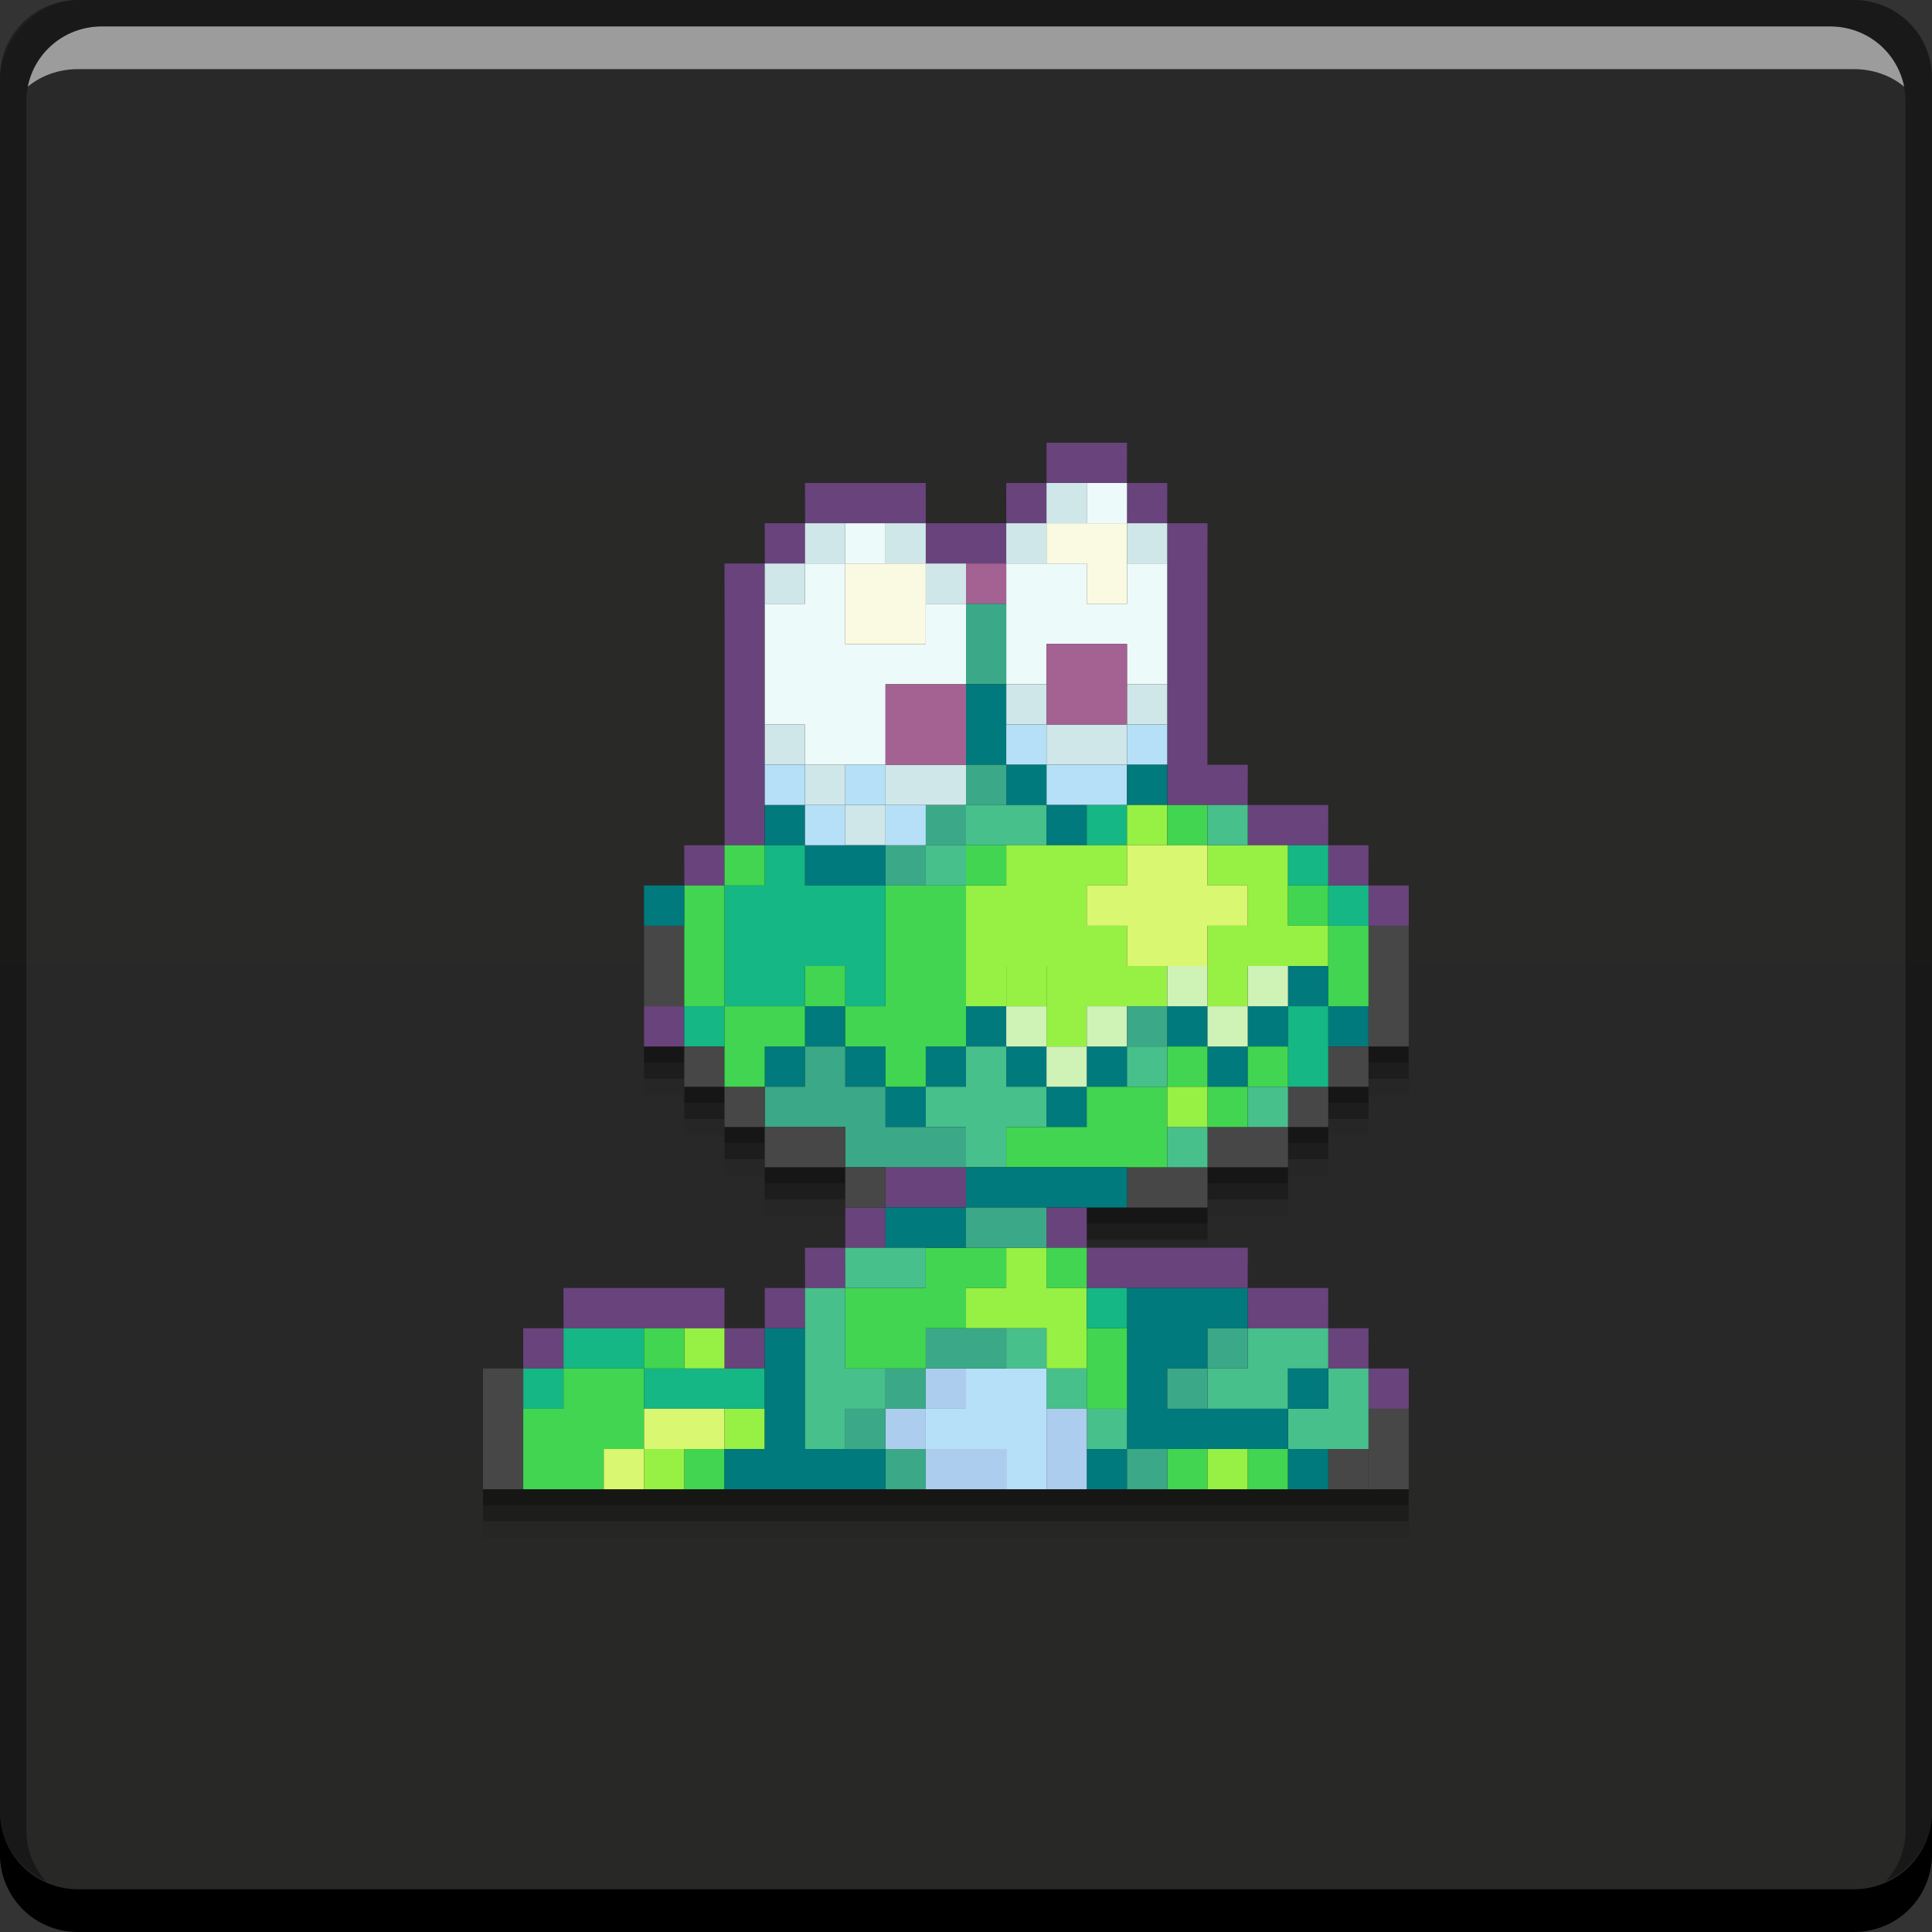 <svg xmlns="http://www.w3.org/2000/svg" xmlns:svg="http://www.w3.org/2000/svg" xmlns:xlink="http://www.w3.org/1999/xlink" id="svg4490" width="48" height="48" version="1.1" viewBox="0 0 48 48"><rect x="0" y="0" width="48" height="48" fill="#333333" stroke="none"/><defs id="defs4492"><linearGradient id="linearGradient1711" x1="22.49" x2="22.49" y1="-1052.37" y2="-1004.364" gradientTransform="translate(213.143,507.428)" gradientUnits="userSpaceOnUse" xlink:href="#linearGradient1373"/><linearGradient id="linearGradient1373"><stop id="stop1375" offset="0" stop-color="#282827" stop-opacity="1"/><stop id="stop1377" offset="1" stop-color="#292929" stop-opacity="1"/></linearGradient></defs><g id="layer1" transform="translate(-213.143,-496.934)"><rect id="rect2991-1" width="48" height="48" x="213.143" y="-544.934" fill="url(#linearGradient1711)" fill-opacity="1" stroke="none" ry="1.945" transform="scale(1,-1)"/><g id="g4245" transform="translate(-171.429,-2.864)"><path id="rect846" fill="#000" fill-opacity="1" stroke="none" d="m 384.571,544.798 0,1.062 c 0,1.077 0.86,1.938 1.938,1.938 l 44.125,0 c 1.077,0 1.938,-0.86 1.938,-1.938 l 0,-1.062 c 0,1.077 -0.86,1.938 -1.938,1.938 l -44.125,0 c -1.077,0 -1.938,-0.86 -1.938,-1.938 z"/><path id="path7515" fill="#fff" fill-opacity=".537" stroke="none" d="m 387.103,500.454 c -0.917,0 -1.671,0.639 -1.844,1.5 0.336,-0.28 0.775,-0.438 1.25,-0.438 l 44.125,0 c 0.475,0 0.914,0.158 1.25,0.438 -0.173,-0.861 -0.927,-1.5 -1.844,-1.5 l -42.938,0 z"/><path id="rect4280" fill="#000" fill-opacity=".392" stroke="none" d="m 386.509,499.798 c -1.077,0 -1.938,0.86 -1.938,1.938 l 0,43.062 c 0,0.793 0.48,1.449 1.156,1.75 -0.309,-0.333 -0.5,-0.782 -0.5,-1.281 l 0,-42.938 c 0,-1.048 0.827,-1.875 1.875,-1.875 l 42.938,0 c 1.048,0 1.875,0.827 1.875,1.875 l 0,42.938 c 0,0.499 -0.191,0.948 -0.5,1.281 0.676,-0.301 1.156,-0.957 1.156,-1.75 l 0,-43.062 c 0,-1.077 -0.86,-1.938 -1.938,-1.938 l -44.125,0 z"/></g></g><g id="layer2"><path color="#000" style="text-decoration-line:none;text-decoration-style:solid;text-decoration-color:#000;white-space:normal;isolation:auto;mix-blend-mode:normal;solid-color:#000;solid-opacity:1" id="path7318" fill="#000" fill-opacity=".059" fill-rule="nonzero" stroke="none" stroke-dasharray="none" stroke-dashoffset="0" stroke-linecap="butt" stroke-linejoin="miter" stroke-miterlimit="4" stroke-opacity="1" stroke-width="1" d="m 26,12.2 0,1 -1,0 0,1 -1,0 -1,0 0,-1 -1,0 -1,0 -1,0 0,1 -1,0 0,1 -1,0 0,1 0,1 0,1 0,1 0,1 0,1 0,1 -1,0 0,1 -1,0 0,1 0,1 0,1 0,1 1,0 0,1 1,0 0,1 1,0 0,1 1,0 1,0 0,1 0,1 -1,0 0,1 -1,0 0,1 -1,0 0,-1 -1,0 -1,0 -1,0 -1,0 0,1 -1,0 0,1 -1,0 0,1 0,1 0,1 1,0 1,0 1,0 1,0 1,0 1,0 1,0 1,0 1,0 1,0 1,0 1,0 1,0 1,0 1,0 1,0 1,0 1,0 1,0 1,0 1,0 1,0 1,0 0,-1 0,-1 0,-1 -1,0 0,-1 -1,0 0,-1 -1,0 -1,0 0,-1 -1,0 -1,0 -1,0 -1,0 0,-1 1,0 1,0 1,0 0,-1 1,0 1,0 0,-1 1,0 0,-1 1,0 0,-1 1,0 0,-1 0,-1 0,-1 0,-1 -1,0 0,-1 -1,0 0,-1 -1,0 -1,0 0,-1 -1,0 0,-1 0,-1 0,-1 0,-1 0,-1 0,-1 -1,0 0,-1 -1,0 0,-1 -1,0 -1,0 z" clip-rule="nonzero" color-interpolation="sRGB" color-interpolation-filters="linearRGB" color-rendering="auto" display="inline" enable-background="accumulate" image-rendering="auto" opacity="1" overflow="visible" shape-rendering="auto" text-decoration="none" text-rendering="auto" visibility="visible"/><path color="#000" style="text-decoration-line:none;text-decoration-style:solid;text-decoration-color:#000;white-space:normal;isolation:auto;mix-blend-mode:normal;solid-color:#000;solid-opacity:1" id="path7197" fill="#000" fill-opacity=".235" fill-rule="nonzero" stroke="none" stroke-dasharray="none" stroke-dashoffset="0" stroke-linecap="butt" stroke-linejoin="miter" stroke-miterlimit="4" stroke-opacity="1" stroke-width="1" d="m 26,11.4 0,1 -1,0 0,1 -1,0 -1,0 0,-1 -1,0 -1,0 -1,0 0,1 -1,0 0,1 -1,0 0,1 0,1 0,1 0,1 0,1 0,1 0,1 -1,0 0,1 -1,0 0,1 0,1 0,1 0,1 1,0 0,1 1,0 0,1 1,0 0,1 1,0 1,0 0,1 0,1 -1,0 0,1 -1,0 0,1 -1,0 0,-1 -1,0 -1,0 -1,0 -1,0 0,1 -1,0 0,1 -1,0 0,1 0,1 0,1 1,0 1,0 1,0 1,0 1,0 1,0 1,0 1,0 1,0 1,0 1,0 1,0 1,0 1,0 1,0 1,0 1,0 1,0 1,0 1,0 1,0 1,0 1,0 0,-1 0,-1 0,-1 -1,0 0,-1 -1,0 0,-1 -1,0 -1,0 0,-1 -1,0 -1,0 -1,0 -1,0 0,-1 1,0 1,0 1,0 0,-1 1,0 1,0 0,-1 1,0 0,-1 1,0 0,-1 1,0 0,-1 0,-1 0,-1 0,-1 -1,0 0,-1 -1,0 0,-1 -1,0 -1,0 0,-1 -1,0 0,-1 0,-1 0,-1 0,-1 0,-1 0,-1 -1,0 0,-1 -1,0 0,-1 -1,0 -1,0 z" clip-rule="nonzero" color-interpolation="sRGB" color-interpolation-filters="linearRGB" color-rendering="auto" display="inline" enable-background="accumulate" image-rendering="auto" opacity="1" overflow="visible" shape-rendering="auto" text-decoration="none" text-rendering="auto" visibility="visible"/><path id="path7316" fill="#000" fill-opacity=".235" fill-rule="nonzero" stroke="none" stroke-dasharray="none" stroke-dashoffset="0" stroke-linecap="butt" stroke-linejoin="miter" stroke-miterlimit="4" stroke-opacity="1" stroke-width="1" d="m 26,11.8 0,1 -1,0 0,1 -1,0 -1,0 0,-1 -1,0 -1,0 -1,0 0,1 -1,0 0,1 -1,0 0,1 0,1 0,1 0,1 0,1 0,1 0,1 -1,0 0,1 -1,0 0,1 0,1 0,1 0,1 1,0 0,1 1,0 0,1 1,0 0,1 1,0 1,0 0,1 0,1 -1,0 0,1 -1,0 0,1 -1,0 0,-1 -1,0 -1,0 -1,0 -1,0 0,1 -1,0 0,1 -1,0 0,1 0,1 0,1 1,0 1,0 1,0 1,0 1,0 1,0 1,0 1,0 1,0 1,0 1,0 1,0 1,0 1,0 1,0 1,0 1,0 1,0 1,0 1,0 1,0 1,0 1,0 0,-1 0,-1 0,-1 -1,0 0,-1 -1,0 0,-1 -1,0 -1,0 0,-1 -1,0 -1,0 -1,0 -1,0 0,-1 1,0 1,0 1,0 0,-1 1,0 1,0 0,-1 1,0 0,-1 1,0 0,-1 1,0 0,-1 0,-1 0,-1 0,-1 -1,0 0,-1 -1,0 0,-1 -1,0 -1,0 0,-1 -1,0 0,-1 0,-1 0,-1 0,-1 0,-1 0,-1 -1,0 0,-1 -1,0 0,-1 -1,0 -1,0 z" clip-rule="nonzero" color="#000" color-interpolation="sRGB" color-interpolation-filters="linearRGB" color-rendering="auto" display="inline" enable-background="accumulate" image-rendering="auto" opacity="1" overflow="visible" shape-rendering="auto" text-decoration="none" text-rendering="auto" visibility="visible" style="text-decoration-line:none;text-decoration-style:solid;text-decoration-color:#000;white-space:normal;isolation:auto;mix-blend-mode:normal;solid-color:#000;solid-opacity:1"/><path color="#000" style="text-decoration-line:none;text-decoration-style:solid;text-decoration-color:#000;white-space:normal;isolation:auto;mix-blend-mode:normal;solid-color:#000;solid-opacity:1" id="rect4373" fill="#69437c" fill-opacity="1" fill-rule="nonzero" stroke="none" stroke-dasharray="none" stroke-dashoffset="0" stroke-linecap="butt" stroke-linejoin="miter" stroke-miterlimit="4" stroke-opacity="1" stroke-width="1" d="M 26 11 L 26 12 L 27 12 L 28 12 L 28 11 L 27 11 L 26 11 z M 28 12 L 28 13 L 29 13 L 29 12 L 28 12 z M 29 13 L 29 14 L 29 15 L 29 16 L 29 17 L 29 18 L 29 19 L 29 20 L 30 20 L 31 20 L 31 19 L 30 19 L 30 18 L 30 17 L 30 16 L 30 15 L 30 14 L 30 13 L 29 13 z M 31 20 L 31 21 L 32 21 L 33 21 L 33 20 L 32 20 L 31 20 z M 33 21 L 33 22 L 34 22 L 34 21 L 33 21 z M 34 22 L 34 23 L 35 23 L 35 22 L 34 22 z M 26 12 L 25 12 L 25 13 L 26 13 L 26 12 z M 25 13 L 24 13 L 23 13 L 23 14 L 24 14 L 25 14 L 25 13 z M 23 13 L 23 12 L 22 12 L 21 12 L 20 12 L 20 13 L 21 13 L 22 13 L 23 13 z M 20 13 L 19 13 L 19 14 L 20 14 L 20 13 z M 19 14 L 18 14 L 18 15 L 18 16 L 18 17 L 18 18 L 18 19 L 18 20 L 18 21 L 19 21 L 19 20 L 19 19 L 19 18 L 19 17 L 19 16 L 19 15 L 19 14 z M 18 21 L 17 21 L 17 22 L 18 22 L 18 21 z M 16 25 L 16 26 L 17 26 L 17 25 L 16 25 z M 22 29 L 22 30 L 23 30 L 24 30 L 24 29 L 23 29 L 22 29 z M 22 30 L 21 30 L 21 31 L 22 31 L 22 30 z M 21 31 L 20 31 L 20 32 L 21 32 L 21 31 z M 20 32 L 19 32 L 19 33 L 20 33 L 20 32 z M 19 33 L 18 33 L 18 34 L 19 34 L 19 33 z M 18 33 L 18 32 L 17 32 L 16 32 L 15 32 L 14 32 L 14 33 L 15 33 L 16 33 L 17 33 L 18 33 z M 14 33 L 13 33 L 13 34 L 14 34 L 14 33 z M 26 30 L 26 31 L 27 31 L 27 30 L 26 30 z M 27 31 L 27 32 L 28 32 L 29 32 L 30 32 L 31 32 L 31 31 L 30 31 L 29 31 L 28 31 L 27 31 z M 31 32 L 31 33 L 32 33 L 33 33 L 33 32 L 32 32 L 31 32 z M 33 33 L 33 34 L 34 34 L 34 33 L 33 33 z M 34 34 L 34 35 L 35 35 L 35 34 L 34 34 z" clip-rule="nonzero" color-interpolation="sRGB" color-interpolation-filters="linearRGB" color-rendering="auto" display="inline" enable-background="accumulate" image-rendering="auto" opacity="1" overflow="visible" shape-rendering="auto" text-decoration="none" text-rendering="auto" visibility="visible"/><path color="#000" style="text-decoration-line:none;text-decoration-style:solid;text-decoration-color:#000;white-space:normal;isolation:auto;mix-blend-mode:normal;solid-color:#000;solid-opacity:1" id="rect4373-79" fill="#cfe7e9" fill-opacity="1" fill-rule="nonzero" stroke="none" stroke-dasharray="none" stroke-dashoffset="0" stroke-linecap="butt" stroke-linejoin="miter" stroke-miterlimit="4" stroke-opacity="1" stroke-width="1" d="M 26 12 L 26 13 L 27 13 L 27 12 L 26 12 z M 26 13 L 25 13 L 25 14 L 26 14 L 26 13 z M 20 13 L 20 14 L 21 14 L 21 13 L 20 13 z M 20 14 L 19 14 L 19 15 L 20 15 L 20 14 z M 22 13 L 22 14 L 23 14 L 23 13 L 22 13 z M 23 14 L 23 15 L 24 15 L 24 14 L 23 14 z M 28 13 L 28 14 L 29 14 L 29 13 L 28 13 z M 25 17 L 25 18 L 26 18 L 26 17 L 25 17 z M 26 18 L 26 19 L 27 19 L 28 19 L 28 18 L 27 18 L 26 18 z M 28 18 L 29 18 L 29 17 L 28 17 L 28 18 z M 19 18 L 19 19 L 20 19 L 20 18 L 19 18 z M 20 19 L 20 20 L 21 20 L 21 19 L 20 19 z M 21 20 L 21 21 L 22 21 L 22 20 L 21 20 z M 22 20 L 23 20 L 24 20 L 24 19 L 23 19 L 22 19 L 22 20 z" clip-rule="nonzero" color-interpolation="sRGB" color-interpolation-filters="linearRGB" color-rendering="auto" display="inline" enable-background="accumulate" image-rendering="auto" opacity="1" overflow="visible" shape-rendering="auto" text-decoration="none" text-rendering="auto" visibility="visible"/><path color="#000" style="text-decoration-line:none;text-decoration-style:solid;text-decoration-color:#000;white-space:normal;isolation:auto;mix-blend-mode:normal;solid-color:#000;solid-opacity:1" id="rect4373-65" fill="#edfafa" fill-opacity="1" fill-rule="nonzero" stroke="none" stroke-dasharray="none" stroke-dashoffset="0" stroke-linecap="butt" stroke-linejoin="miter" stroke-miterlimit="4" stroke-opacity="1" stroke-width="1" d="M 27 12 L 27 13 L 28 13 L 28 12 L 27 12 z M 21 13 L 21 14 L 22 14 L 22 13 L 21 13 z M 21 14 L 20 14 L 20 15 L 19 15 L 19 16 L 19 17 L 19 18 L 20 18 L 20 19 L 21 19 L 22 19 L 22 18 L 22 17 L 23 17 L 24 17 L 24 16 L 24 15 L 23 15 L 23 16 L 22 16 L 21 16 L 21 15 L 21 14 z M 25 14 L 25 15 L 25 16 L 25 17 L 26 17 L 26 16 L 27 16 L 28 16 L 28 17 L 29 17 L 29 16 L 29 15 L 29 14 L 28 14 L 28 15 L 27 15 L 27 14 L 26 14 L 25 14 z" clip-rule="nonzero" color-interpolation="sRGB" color-interpolation-filters="linearRGB" color-rendering="auto" display="inline" enable-background="accumulate" image-rendering="auto" opacity="1" overflow="visible" shape-rendering="auto" text-decoration="none" text-rendering="auto" visibility="visible"/><path color="#000" style="text-decoration-line:none;text-decoration-style:solid;text-decoration-color:#000;white-space:normal;isolation:auto;mix-blend-mode:normal;solid-color:#000;solid-opacity:1" id="rect4373-84" fill="#fafae2" fill-opacity="1" fill-rule="nonzero" stroke="none" stroke-dasharray="none" stroke-dashoffset="0" stroke-linecap="butt" stroke-linejoin="miter" stroke-miterlimit="4" stroke-opacity="1" stroke-width="1" d="M 26 13 L 26 14 L 27 14 L 27 15 L 28 15 L 28 14 L 28 13 L 27 13 L 26 13 z M 21 14 L 21 15 L 21 16 L 22 16 L 23 16 L 23 15 L 23 14 L 22 14 L 21 14 z" clip-rule="nonzero" color-interpolation="sRGB" color-interpolation-filters="linearRGB" color-rendering="auto" display="inline" enable-background="accumulate" image-rendering="auto" opacity="1" overflow="visible" shape-rendering="auto" text-decoration="none" text-rendering="auto" visibility="visible"/><path color="#000" style="text-decoration-line:none;text-decoration-style:solid;text-decoration-color:#000;white-space:normal;isolation:auto;mix-blend-mode:normal;solid-color:#000;solid-opacity:1" id="rect4373-848" fill="#a46293" fill-opacity="1" fill-rule="nonzero" stroke="none" stroke-dasharray="none" stroke-dashoffset="0" stroke-linecap="butt" stroke-linejoin="miter" stroke-miterlimit="4" stroke-opacity="1" stroke-width="1" d="M 24 14 L 24 15 L 25 15 L 25 14 L 24 14 z M 26 16 L 26 17 L 26 18 L 27 18 L 28 18 L 28 17 L 28 16 L 27 16 L 26 16 z M 22 17 L 22 18 L 22 19 L 23 19 L 24 19 L 24 18 L 24 17 L 23 17 L 22 17 z" clip-rule="nonzero" color-interpolation="sRGB" color-interpolation-filters="linearRGB" color-rendering="auto" display="inline" enable-background="accumulate" image-rendering="auto" opacity="1" overflow="visible" shape-rendering="auto" text-decoration="none" text-rendering="auto" visibility="visible"/><path color="#000" style="text-decoration-line:none;text-decoration-style:solid;text-decoration-color:#000;white-space:normal;isolation:auto;mix-blend-mode:normal;solid-color:#000;solid-opacity:1" id="rect4373-0" fill="#3ba988" fill-opacity="1" fill-rule="nonzero" stroke="none" stroke-dasharray="none" stroke-dashoffset="0" stroke-linecap="butt" stroke-linejoin="miter" stroke-miterlimit="4" stroke-opacity="1" stroke-width="1" d="M 24 15 L 24 16 L 24 17 L 25 17 L 25 16 L 25 15 L 24 15 z" clip-rule="nonzero" color-interpolation="sRGB" color-interpolation-filters="linearRGB" color-rendering="auto" display="inline" enable-background="accumulate" image-rendering="auto" opacity="1" overflow="visible" shape-rendering="auto" text-decoration="none" text-rendering="auto" visibility="visible"/><path color="#000" style="text-decoration-line:none;text-decoration-style:solid;text-decoration-color:#000;white-space:normal;isolation:auto;mix-blend-mode:normal;solid-color:#000;solid-opacity:1" id="rect4373-808" fill="#007a7c" fill-opacity="1" fill-rule="nonzero" stroke="none" stroke-dasharray="none" stroke-dashoffset="0" stroke-linecap="butt" stroke-linejoin="miter" stroke-miterlimit="4" stroke-opacity="1" stroke-width="1" d="M 24 17 L 24 18 L 24 19 L 25 19 L 25 18 L 25 17 L 24 17 z" clip-rule="nonzero" color-interpolation="sRGB" color-interpolation-filters="linearRGB" color-rendering="auto" display="inline" enable-background="accumulate" image-rendering="auto" opacity="1" overflow="visible" shape-rendering="auto" text-decoration="none" text-rendering="auto" visibility="visible"/><path color="#000" style="text-decoration-line:none;text-decoration-style:solid;text-decoration-color:#000;white-space:normal;isolation:auto;mix-blend-mode:normal;solid-color:#000;solid-opacity:1" id="rect4373-27" fill="#b6e0f7" fill-opacity="1" fill-rule="nonzero" stroke="none" stroke-dasharray="none" stroke-dashoffset="0" stroke-linecap="butt" stroke-linejoin="miter" stroke-miterlimit="4" stroke-opacity="1" stroke-width="1" d="M 25 18 L 25 19 L 26 19 L 26 18 L 25 18 z M 26 19 L 26 20 L 27 20 L 28 20 L 28 19 L 27 19 L 26 19 z M 28 19 L 29 19 L 29 18 L 28 18 L 28 19 z" clip-rule="nonzero" color-interpolation="sRGB" color-interpolation-filters="linearRGB" color-rendering="auto" display="inline" enable-background="accumulate" image-rendering="auto" opacity="1" overflow="visible" shape-rendering="auto" text-decoration="none" text-rendering="auto" visibility="visible"/><rect id="rect4373-44-9" width="1" height="1" x="241.143" y="515.934" fill="#007a7c" fill-opacity="1" fill-rule="nonzero" stroke="none" stroke-dasharray="none" stroke-dashoffset="0" stroke-linecap="butt" stroke-linejoin="miter" stroke-miterlimit="4" stroke-opacity="1" stroke-width="1" clip-rule="nonzero" color="#000" color-interpolation="sRGB" color-interpolation-filters="linearRGB" color-rendering="auto" display="inline" enable-background="accumulate" image-rendering="auto" opacity="1" overflow="visible" shape-rendering="auto" text-decoration="none" text-rendering="auto" transform="translate(-213.143,-496.934)" visibility="visible" style="text-decoration-line:none;text-decoration-style:solid;text-decoration-color:#000;white-space:normal;isolation:auto;mix-blend-mode:normal;solid-color:#000;solid-opacity:1"/><path color="#000" style="text-decoration-line:none;text-decoration-style:solid;text-decoration-color:#000;white-space:normal;isolation:auto;mix-blend-mode:normal;solid-color:#000;solid-opacity:1" id="rect4373-44-94" fill="#007a7c" fill-opacity="1" fill-rule="nonzero" stroke="none" stroke-dasharray="none" stroke-dashoffset="0" stroke-linecap="butt" stroke-linejoin="miter" stroke-miterlimit="4" stroke-opacity="1" stroke-width="1" d="M 25 19 L 25 20 L 26 20 L 26 19 L 25 19 z M 26 20 L 26 21 L 27 21 L 27 20 L 26 20 z M 19 20 L 19 21 L 20 21 L 20 20 L 19 20 z M 20 21 L 20 22 L 21 22 L 22 22 L 22 21 L 21 21 L 20 21 z M 32 24 L 32 25 L 33 25 L 33 24 L 32 24 z M 33 25 L 33 26 L 34 26 L 34 25 L 33 25 z M 32 25 L 31 25 L 31 26 L 32 26 L 32 25 z M 31 26 L 30 26 L 30 27 L 31 27 L 31 26 z M 30 26 L 30 25 L 29 25 L 29 26 L 30 26 z M 20 25 L 20 26 L 21 26 L 21 25 L 20 25 z M 21 26 L 21 27 L 22 27 L 22 26 L 21 26 z M 22 27 L 22 28 L 23 28 L 23 27 L 22 27 z M 23 27 L 24 27 L 24 26 L 23 26 L 23 27 z M 24 26 L 25 26 L 25 25 L 24 25 L 24 26 z M 25 26 L 25 27 L 26 27 L 26 26 L 25 26 z M 26 27 L 26 28 L 27 28 L 27 27 L 26 27 z M 27 27 L 28 27 L 28 26 L 27 26 L 27 27 z M 20 26 L 19 26 L 19 27 L 20 27 L 20 26 z" clip-rule="nonzero" color-interpolation="sRGB" color-interpolation-filters="linearRGB" color-rendering="auto" display="inline" enable-background="accumulate" image-rendering="auto" opacity="1" overflow="visible" shape-rendering="auto" text-decoration="none" text-rendering="auto" visibility="visible"/><path color="#000" style="text-decoration-line:none;text-decoration-style:solid;text-decoration-color:#000;white-space:normal;isolation:auto;mix-blend-mode:normal;solid-color:#000;solid-opacity:1" id="rect4373-44-3" fill="#3ba988" fill-opacity="1" fill-rule="nonzero" stroke="none" stroke-dasharray="none" stroke-dashoffset="0" stroke-linecap="butt" stroke-linejoin="miter" stroke-miterlimit="4" stroke-opacity="1" stroke-width="1" d="M 24 19 L 24 20 L 25 20 L 25 19 L 24 19 z M 24 20 L 23 20 L 23 21 L 24 21 L 24 20 z M 23 21 L 22 21 L 22 22 L 23 22 L 23 21 z" clip-rule="nonzero" color-interpolation="sRGB" color-interpolation-filters="linearRGB" color-rendering="auto" display="inline" enable-background="accumulate" image-rendering="auto" opacity="1" overflow="visible" shape-rendering="auto" text-decoration="none" text-rendering="auto" visibility="visible"/><path color="#000" style="text-decoration-line:none;text-decoration-style:solid;text-decoration-color:#000;white-space:normal;isolation:auto;mix-blend-mode:normal;solid-color:#000;solid-opacity:1" id="rect4373-44-95" fill="#b6e0f7" fill-opacity="1" fill-rule="nonzero" stroke="none" stroke-dasharray="none" stroke-dashoffset="0" stroke-linecap="butt" stroke-linejoin="miter" stroke-miterlimit="4" stroke-opacity="1" stroke-width="1" d="M 19 19 L 19 20 L 20 20 L 20 19 L 19 19 z M 20 20 L 20 21 L 21 21 L 21 20 L 20 20 z M 21 20 L 22 20 L 22 19 L 21 19 L 21 20 z M 22 20 L 22 21 L 23 21 L 23 20 L 22 20 z" clip-rule="nonzero" color-interpolation="sRGB" color-interpolation-filters="linearRGB" color-rendering="auto" display="inline" enable-background="accumulate" image-rendering="auto" opacity="1" overflow="visible" shape-rendering="auto" text-decoration="none" text-rendering="auto" visibility="visible"/><path color="#000" style="text-decoration-line:none;text-decoration-style:solid;text-decoration-color:#000;white-space:normal;isolation:auto;mix-blend-mode:normal;solid-color:#000;solid-opacity:1" id="rect4373-44-2" fill="#47c08c" fill-opacity="1" fill-rule="nonzero" stroke="none" stroke-dasharray="none" stroke-dashoffset="0" stroke-linecap="butt" stroke-linejoin="miter" stroke-miterlimit="4" stroke-opacity="1" stroke-width="1" d="M 24 20 L 24 21 L 25 21 L 26 21 L 26 20 L 25 20 L 24 20 z M 24 21 L 23 21 L 23 22 L 24 22 L 24 21 z" clip-rule="nonzero" color-interpolation="sRGB" color-interpolation-filters="linearRGB" color-rendering="auto" display="inline" enable-background="accumulate" image-rendering="auto" opacity="1" overflow="visible" shape-rendering="auto" text-decoration="none" text-rendering="auto" visibility="visible"/><rect id="rect4373-44-561" width="1" height="1" x="240.143" y="516.934" fill="#15b784" fill-opacity="1" fill-rule="nonzero" stroke="none" stroke-dasharray="none" stroke-dashoffset="0" stroke-linecap="butt" stroke-linejoin="miter" stroke-miterlimit="4" stroke-opacity="1" stroke-width="1" clip-rule="nonzero" color="#000" color-interpolation="sRGB" color-interpolation-filters="linearRGB" color-rendering="auto" display="inline" enable-background="accumulate" image-rendering="auto" opacity="1" overflow="visible" shape-rendering="auto" text-decoration="none" text-rendering="auto" transform="translate(-213.143,-496.934)" visibility="visible" style="text-decoration-line:none;text-decoration-style:solid;text-decoration-color:#000;white-space:normal;isolation:auto;mix-blend-mode:normal;solid-color:#000;solid-opacity:1"/><path color="#000" style="text-decoration-line:none;text-decoration-style:solid;text-decoration-color:#000;white-space:normal;isolation:auto;mix-blend-mode:normal;solid-color:#000;solid-opacity:1" id="rect4373-44-06" fill="#97f044" fill-opacity="1" fill-rule="nonzero" stroke="none" stroke-dasharray="none" stroke-dashoffset="0" stroke-linecap="butt" stroke-linejoin="miter" stroke-miterlimit="4" stroke-opacity="1" stroke-width="1" d="M 28 20 L 28 21 L 29 21 L 29 20 L 28 20 z M 28 21 L 27 21 L 26 21 L 25 21 L 25 22 L 24 22 L 24 23 L 24 24 L 24 25 L 25 25 L 25 24 L 26 24 L 26 25 L 26 26 L 27 26 L 27 25 L 28 25 L 29 25 L 29 24 L 28 24 L 28 23 L 27 23 L 27 22 L 28 22 L 28 21 z M 30 21 L 30 22 L 31 22 L 31 23 L 30 23 L 30 24 L 30 25 L 31 25 L 31 24 L 32 24 L 33 24 L 33 23 L 32 23 L 32 22 L 32 21 L 31 21 L 30 21 z" clip-rule="nonzero" color-interpolation="sRGB" color-interpolation-filters="linearRGB" color-rendering="auto" display="inline" enable-background="accumulate" image-rendering="auto" opacity="1" overflow="visible" shape-rendering="auto" text-decoration="none" text-rendering="auto" visibility="visible"/><rect id="rect4373-44-088" width="1" height="1" x="242.143" y="516.934" fill="#42d551" fill-opacity="1" fill-rule="nonzero" stroke="none" stroke-dasharray="none" stroke-dashoffset="0" stroke-linecap="butt" stroke-linejoin="miter" stroke-miterlimit="4" stroke-opacity="1" stroke-width="1" clip-rule="nonzero" color="#000" color-interpolation="sRGB" color-interpolation-filters="linearRGB" color-rendering="auto" display="inline" enable-background="accumulate" image-rendering="auto" opacity="1" overflow="visible" shape-rendering="auto" text-decoration="none" text-rendering="auto" transform="translate(-213.143,-496.934)" visibility="visible" style="text-decoration-line:none;text-decoration-style:solid;text-decoration-color:#000;white-space:normal;isolation:auto;mix-blend-mode:normal;solid-color:#000;solid-opacity:1"/><rect id="rect4373-44-82" width="1" height="1" x="243.143" y="516.934" fill="#47c08c" fill-opacity="1" fill-rule="nonzero" stroke="none" stroke-dasharray="none" stroke-dashoffset="0" stroke-linecap="butt" stroke-linejoin="miter" stroke-miterlimit="4" stroke-opacity="1" stroke-width="1" clip-rule="nonzero" color="#000" color-interpolation="sRGB" color-interpolation-filters="linearRGB" color-rendering="auto" display="inline" enable-background="accumulate" image-rendering="auto" opacity="1" overflow="visible" shape-rendering="auto" text-decoration="none" text-rendering="auto" transform="translate(-213.143,-496.934)" visibility="visible" style="text-decoration-line:none;text-decoration-style:solid;text-decoration-color:#000;white-space:normal;isolation:auto;mix-blend-mode:normal;solid-color:#000;solid-opacity:1"/><path color="#000" style="text-decoration-line:none;text-decoration-style:solid;text-decoration-color:#000;white-space:normal;isolation:auto;mix-blend-mode:normal;solid-color:#000;solid-opacity:1" id="rect4373-44-12" fill="#484748" fill-opacity="1" fill-rule="nonzero" stroke="none" stroke-dasharray="none" stroke-dashoffset="0" stroke-linecap="butt" stroke-linejoin="miter" stroke-miterlimit="4" stroke-opacity="1" stroke-width="1" d="M 34 23 L 34 24 L 34 25 L 34 26 L 35 26 L 35 25 L 35 24 L 35 23 L 34 23 z M 34 26 L 33 26 L 33 27 L 34 27 L 34 26 z M 33 27 L 32 27 L 32 28 L 33 28 L 33 27 z M 32 28 L 31 28 L 30 28 L 30 29 L 31 29 L 32 29 L 32 28 z M 30 29 L 29 29 L 28 29 L 28 30 L 29 30 L 30 30 L 30 29 z" clip-rule="nonzero" color-interpolation="sRGB" color-interpolation-filters="linearRGB" color-rendering="auto" display="inline" enable-background="accumulate" image-rendering="auto" opacity="1" overflow="visible" shape-rendering="auto" text-decoration="none" text-rendering="auto" visibility="visible"/><path color="#000" style="text-decoration-line:none;text-decoration-style:solid;text-decoration-color:#000;white-space:normal;isolation:auto;mix-blend-mode:normal;solid-color:#000;solid-opacity:1" id="rect4373-44-54" fill="#42d551" fill-opacity="1" fill-rule="nonzero" stroke="none" stroke-dasharray="none" stroke-dashoffset="0" stroke-linecap="butt" stroke-linejoin="miter" stroke-miterlimit="4" stroke-opacity="1" stroke-width="1" d="M 32 22 L 32 23 L 33 23 L 33 22 L 32 22 z M 33 23 L 33 24 L 33 25 L 34 25 L 34 24 L 34 23 L 33 23 z" clip-rule="nonzero" color-interpolation="sRGB" color-interpolation-filters="linearRGB" color-rendering="auto" display="inline" enable-background="accumulate" image-rendering="auto" opacity="1" overflow="visible" shape-rendering="auto" text-decoration="none" text-rendering="auto" visibility="visible"/><path color="#000" style="text-decoration-line:none;text-decoration-style:solid;text-decoration-color:#000;white-space:normal;isolation:auto;mix-blend-mode:normal;solid-color:#000;solid-opacity:1" id="rect4373-44-79" fill="#15b784" fill-opacity="1" fill-rule="nonzero" stroke="none" stroke-dasharray="none" stroke-dashoffset="0" stroke-linecap="butt" stroke-linejoin="miter" stroke-miterlimit="4" stroke-opacity="1" stroke-width="1" d="M 32 21 L 32 22 L 33 22 L 33 21 L 32 21 z M 33 22 L 33 23 L 34 23 L 34 22 L 33 22 z M 32 25 L 32 26 L 32 27 L 33 27 L 33 26 L 33 25 L 32 25 z" clip-rule="nonzero" color-interpolation="sRGB" color-interpolation-filters="linearRGB" color-rendering="auto" display="inline" enable-background="accumulate" image-rendering="auto" opacity="1" overflow="visible" shape-rendering="auto" text-decoration="none" text-rendering="auto" visibility="visible"/><path color="#000" style="text-decoration-line:none;text-decoration-style:solid;text-decoration-color:#000;white-space:normal;isolation:auto;mix-blend-mode:normal;solid-color:#000;solid-opacity:1" id="rect4373-44-48" fill="#42d551" fill-opacity="1" fill-rule="nonzero" stroke="none" stroke-dasharray="none" stroke-dashoffset="0" stroke-linecap="butt" stroke-linejoin="miter" stroke-miterlimit="4" stroke-opacity="1" stroke-width="1" d="M 29 26 L 29 27 L 30 27 L 30 26 L 29 26 z M 30 27 L 30 28 L 31 28 L 31 27 L 30 27 z M 31 27 L 32 27 L 32 26 L 31 26 L 31 27 z M 29 27 L 28 27 L 27 27 L 27 28 L 26 28 L 25 28 L 25 29 L 26 29 L 27 29 L 28 29 L 29 29 L 29 28 L 29 27 z" clip-rule="nonzero" color-interpolation="sRGB" color-interpolation-filters="linearRGB" color-rendering="auto" display="inline" enable-background="accumulate" image-rendering="auto" opacity="1" overflow="visible" shape-rendering="auto" text-decoration="none" text-rendering="auto" visibility="visible"/><path color="#000" style="text-decoration-line:none;text-decoration-style:solid;text-decoration-color:#000;white-space:normal;isolation:auto;mix-blend-mode:normal;solid-color:#000;solid-opacity:1" id="rect4373-44-557" fill="#cff2b7" fill-opacity="1" fill-rule="nonzero" stroke="none" stroke-dasharray="none" stroke-dashoffset="0" stroke-linecap="butt" stroke-linejoin="miter" stroke-miterlimit="4" stroke-opacity="1" stroke-width="1" d="M 29 24 L 29 25 L 30 25 L 30 24 L 29 24 z M 30 25 L 30 26 L 31 26 L 31 25 L 30 25 z M 31 25 L 32 25 L 32 24 L 31 24 L 31 25 z M 25 25 L 25 26 L 26 26 L 26 25 L 25 25 z M 26 26 L 26 27 L 27 27 L 27 26 L 26 26 z M 27 26 L 28 26 L 28 25 L 27 25 L 27 26 z" clip-rule="nonzero" color-interpolation="sRGB" color-interpolation-filters="linearRGB" color-rendering="auto" display="inline" enable-background="accumulate" image-rendering="auto" opacity="1" overflow="visible" shape-rendering="auto" text-decoration="none" text-rendering="auto" visibility="visible"/><path color="#000" style="text-decoration-line:none;text-decoration-style:solid;text-decoration-color:#000;white-space:normal;isolation:auto;mix-blend-mode:normal;solid-color:#000;solid-opacity:1" id="rect4373-44-80" fill="#d9f770" fill-opacity="1" fill-rule="nonzero" stroke="none" stroke-dasharray="none" stroke-dashoffset="0" stroke-linecap="butt" stroke-linejoin="miter" stroke-miterlimit="4" stroke-opacity="1" stroke-width="1" d="M 28 21 L 28 22 L 27 22 L 27 23 L 28 23 L 28 24 L 29 24 L 30 24 L 30 23 L 31 23 L 31 22 L 30 22 L 30 21 L 29 21 L 28 21 z" clip-rule="nonzero" color-interpolation="sRGB" color-interpolation-filters="linearRGB" color-rendering="auto" display="inline" enable-background="accumulate" image-rendering="auto" opacity="1" overflow="visible" shape-rendering="auto" text-decoration="none" text-rendering="auto" visibility="visible"/><rect id="rect4373-44-40" width="1" height="1" x="241.143" y="521.934" fill="#3ba988" fill-opacity="1" fill-rule="nonzero" stroke="none" stroke-dasharray="none" stroke-dashoffset="0" stroke-linecap="butt" stroke-linejoin="miter" stroke-miterlimit="4" stroke-opacity="1" stroke-width="1" clip-rule="nonzero" color="#000" color-interpolation="sRGB" color-interpolation-filters="linearRGB" color-rendering="auto" display="inline" enable-background="accumulate" image-rendering="auto" opacity="1" overflow="visible" shape-rendering="auto" text-decoration="none" text-rendering="auto" transform="translate(-213.143,-496.934)" visibility="visible" style="text-decoration-line:none;text-decoration-style:solid;text-decoration-color:#000;white-space:normal;isolation:auto;mix-blend-mode:normal;solid-color:#000;solid-opacity:1"/><rect id="rect4373-44-05" width="1" height="1" x="241.143" y="522.934" fill="#47c08c" fill-opacity="1" fill-rule="nonzero" stroke="none" stroke-dasharray="none" stroke-dashoffset="0" stroke-linecap="butt" stroke-linejoin="miter" stroke-miterlimit="4" stroke-opacity="1" stroke-width="1" clip-rule="nonzero" color="#000" color-interpolation="sRGB" color-interpolation-filters="linearRGB" color-rendering="auto" display="inline" enable-background="accumulate" image-rendering="auto" opacity="1" overflow="visible" shape-rendering="auto" text-decoration="none" text-rendering="auto" transform="translate(-213.143,-496.934)" visibility="visible" style="text-decoration-line:none;text-decoration-style:solid;text-decoration-color:#000;white-space:normal;isolation:auto;mix-blend-mode:normal;solid-color:#000;solid-opacity:1"/><path color="#000" style="text-decoration-line:none;text-decoration-style:solid;text-decoration-color:#000;white-space:normal;isolation:auto;mix-blend-mode:normal;solid-color:#000;solid-opacity:1" id="rect4373-44-616" fill="#47c08c" fill-opacity="1" fill-rule="nonzero" stroke="none" stroke-dasharray="none" stroke-dashoffset="0" stroke-linecap="butt" stroke-linejoin="miter" stroke-miterlimit="4" stroke-opacity="1" stroke-width="1" d="M 24 26 L 24 27 L 23 27 L 23 28 L 24 28 L 24 29 L 25 29 L 25 28 L 26 28 L 26 27 L 25 27 L 25 26 L 24 26 z M 31 27 L 31 28 L 32 28 L 32 27 L 31 27 z M 29 28 L 29 29 L 30 29 L 30 28 L 29 28 z" clip-rule="nonzero" color-interpolation="sRGB" color-interpolation-filters="linearRGB" color-rendering="auto" display="inline" enable-background="accumulate" image-rendering="auto" opacity="1" overflow="visible" shape-rendering="auto" text-decoration="none" text-rendering="auto" visibility="visible"/><rect id="rect4373-44-552" width="1" height="1" x="242.143" y="523.934" fill="#97f044" fill-opacity="1" fill-rule="nonzero" stroke="none" stroke-dasharray="none" stroke-dashoffset="0" stroke-linecap="butt" stroke-linejoin="miter" stroke-miterlimit="4" stroke-opacity="1" stroke-width="1" clip-rule="nonzero" color="#000" color-interpolation="sRGB" color-interpolation-filters="linearRGB" color-rendering="auto" display="inline" enable-background="accumulate" image-rendering="auto" opacity="1" overflow="visible" shape-rendering="auto" text-decoration="none" text-rendering="auto" transform="translate(-213.143,-496.934)" visibility="visible" style="text-decoration-line:none;text-decoration-style:solid;text-decoration-color:#000;white-space:normal;isolation:auto;mix-blend-mode:normal;solid-color:#000;solid-opacity:1"/><path color="#000" style="text-decoration-line:none;text-decoration-style:solid;text-decoration-color:#000;white-space:normal;isolation:auto;mix-blend-mode:normal;solid-color:#000;solid-opacity:1" id="rect4373-44-21" fill="#007a7c" fill-opacity="1" fill-rule="nonzero" stroke="none" stroke-dasharray="none" stroke-dashoffset="0" stroke-linecap="butt" stroke-linejoin="miter" stroke-miterlimit="4" stroke-opacity="1" stroke-width="1" d="M 24 29 L 24 30 L 25 30 L 26 30 L 27 30 L 28 30 L 28 29 L 27 29 L 26 29 L 25 29 L 24 29 z" clip-rule="nonzero" color-interpolation="sRGB" color-interpolation-filters="linearRGB" color-rendering="auto" display="inline" enable-background="accumulate" image-rendering="auto" opacity="1" overflow="visible" shape-rendering="auto" text-decoration="none" text-rendering="auto" visibility="visible"/><path color="#000" style="text-decoration-line:none;text-decoration-style:solid;text-decoration-color:#000;white-space:normal;isolation:auto;mix-blend-mode:normal;solid-color:#000;solid-opacity:1" id="rect4373-44-470" fill="#42d551" fill-opacity="1" fill-rule="nonzero" stroke="none" stroke-dasharray="none" stroke-dashoffset="0" stroke-linecap="butt" stroke-linejoin="miter" stroke-miterlimit="4" stroke-opacity="1" stroke-width="1" d="M 23 31 L 23 32 L 22 32 L 21 32 L 21 33 L 21 34 L 22 34 L 23 34 L 23 33 L 24 33 L 24 32 L 25 32 L 25 31 L 24 31 L 23 31 z M 26 31 L 26 32 L 27 32 L 27 31 L 26 31 z M 17 36 L 17 37 L 18 37 L 18 36 L 17 36 z M 29 36 L 29 37 L 30 37 L 30 36 L 29 36 z M 31 36 L 31 37 L 32 37 L 32 36 L 31 36 z" clip-rule="nonzero" color-interpolation="sRGB" color-interpolation-filters="linearRGB" color-rendering="auto" display="inline" enable-background="accumulate" image-rendering="auto" opacity="1" overflow="visible" shape-rendering="auto" text-decoration="none" text-rendering="auto" visibility="visible"/><rect id="rect4373-44-558" width="1" height="1" x="247.143" y="531.934" fill="#484748" fill-opacity="1" fill-rule="nonzero" stroke="none" stroke-dasharray="none" stroke-dashoffset="0" stroke-linecap="butt" stroke-linejoin="miter" stroke-miterlimit="4" stroke-opacity="1" stroke-width="1" clip-rule="nonzero" color="#000" color-interpolation="sRGB" color-interpolation-filters="linearRGB" color-rendering="auto" display="inline" enable-background="accumulate" image-rendering="auto" opacity="1" overflow="visible" shape-rendering="auto" text-decoration="none" text-rendering="auto" transform="translate(-213.143,-496.934)" visibility="visible" style="text-decoration-line:none;text-decoration-style:solid;text-decoration-color:#000;white-space:normal;isolation:auto;mix-blend-mode:normal;solid-color:#000;solid-opacity:1"/><rect id="rect4373-44-04" width="1" height="1" x="247.143" y="532.934" fill="#484748" fill-opacity="1" fill-rule="nonzero" stroke="none" stroke-dasharray="none" stroke-dashoffset="0" stroke-linecap="butt" stroke-linejoin="miter" stroke-miterlimit="4" stroke-opacity="1" stroke-width="1" clip-rule="nonzero" color="#000" color-interpolation="sRGB" color-interpolation-filters="linearRGB" color-rendering="auto" display="inline" enable-background="accumulate" image-rendering="auto" opacity="1" overflow="visible" shape-rendering="auto" text-decoration="none" text-rendering="auto" transform="translate(-213.143,-496.934)" visibility="visible" style="text-decoration-line:none;text-decoration-style:solid;text-decoration-color:#000;white-space:normal;isolation:auto;mix-blend-mode:normal;solid-color:#000;solid-opacity:1"/><rect id="rect4373-44-855" width="1" height="1" x="246.143" y="532.934" fill="#484748" fill-opacity="1" fill-rule="nonzero" stroke="none" stroke-dasharray="none" stroke-dashoffset="0" stroke-linecap="butt" stroke-linejoin="miter" stroke-miterlimit="4" stroke-opacity="1" stroke-width="1" clip-rule="nonzero" color="#000" color-interpolation="sRGB" color-interpolation-filters="linearRGB" color-rendering="auto" display="inline" enable-background="accumulate" image-rendering="auto" opacity="1" overflow="visible" shape-rendering="auto" text-decoration="none" text-rendering="auto" transform="translate(-213.143,-496.934)" visibility="visible" style="text-decoration-line:none;text-decoration-style:solid;text-decoration-color:#000;white-space:normal;isolation:auto;mix-blend-mode:normal;solid-color:#000;solid-opacity:1"/><rect id="rect4373-44-25" width="1" height="1" x="245.143" y="532.934" fill="#007a7c" fill-opacity="1" fill-rule="nonzero" stroke="none" stroke-dasharray="none" stroke-dashoffset="0" stroke-linecap="butt" stroke-linejoin="miter" stroke-miterlimit="4" stroke-opacity="1" stroke-width="1" clip-rule="nonzero" color="#000" color-interpolation="sRGB" color-interpolation-filters="linearRGB" color-rendering="auto" display="inline" enable-background="accumulate" image-rendering="auto" opacity="1" overflow="visible" shape-rendering="auto" text-decoration="none" text-rendering="auto" transform="translate(-213.143,-496.934)" visibility="visible" style="text-decoration-line:none;text-decoration-style:solid;text-decoration-color:#000;white-space:normal;isolation:auto;mix-blend-mode:normal;solid-color:#000;solid-opacity:1"/><path color="#000" style="text-decoration-line:none;text-decoration-style:solid;text-decoration-color:#000;white-space:normal;isolation:auto;mix-blend-mode:normal;solid-color:#000;solid-opacity:1" id="rect4373-44-46" fill="#47c08c" fill-opacity="1" fill-rule="nonzero" stroke="none" stroke-dasharray="none" stroke-dashoffset="0" stroke-linecap="butt" stroke-linejoin="miter" stroke-miterlimit="4" stroke-opacity="1" stroke-width="1" d="M 31 33 L 31 34 L 30 34 L 30 35 L 31 35 L 32 35 L 32 34 L 33 34 L 33 33 L 32 33 L 31 33 z M 33 34 L 33 35 L 32 35 L 32 36 L 33 36 L 34 36 L 34 35 L 34 34 L 33 34 z" clip-rule="nonzero" color-interpolation="sRGB" color-interpolation-filters="linearRGB" color-rendering="auto" display="inline" enable-background="accumulate" image-rendering="auto" opacity="1" overflow="visible" shape-rendering="auto" text-decoration="none" text-rendering="auto" visibility="visible"/><path color="#000" style="text-decoration-line:none;text-decoration-style:solid;text-decoration-color:#000;white-space:normal;isolation:auto;mix-blend-mode:normal;solid-color:#000;solid-opacity:1" id="rect4373-44-305" fill="#007a7c" fill-opacity="1" fill-rule="nonzero" stroke="none" stroke-dasharray="none" stroke-dashoffset="0" stroke-linecap="butt" stroke-linejoin="miter" stroke-miterlimit="4" stroke-opacity="1" stroke-width="1" d="M 28 32 L 28 33 L 28 34 L 28 35 L 28 36 L 29 36 L 30 36 L 31 36 L 32 36 L 32 35 L 31 35 L 30 35 L 29 35 L 29 34 L 30 34 L 30 33 L 31 33 L 31 32 L 30 32 L 29 32 L 28 32 z M 32 35 L 33 35 L 33 34 L 32 34 L 32 35 z M 28 36 L 27 36 L 27 37 L 28 37 L 28 36 z" clip-rule="nonzero" color-interpolation="sRGB" color-interpolation-filters="linearRGB" color-rendering="auto" display="inline" enable-background="accumulate" image-rendering="auto" opacity="1" overflow="visible" shape-rendering="auto" text-decoration="none" text-rendering="auto" visibility="visible"/><path color="#000" style="text-decoration-line:none;text-decoration-style:solid;text-decoration-color:#000;white-space:normal;isolation:auto;mix-blend-mode:normal;solid-color:#000;solid-opacity:1" id="rect4373-44-17" fill="#3ba988" fill-opacity="1" fill-rule="nonzero" stroke="none" stroke-dasharray="none" stroke-dashoffset="0" stroke-linecap="butt" stroke-linejoin="miter" stroke-miterlimit="4" stroke-opacity="1" stroke-width="1" d="M 30 33 L 30 34 L 31 34 L 31 33 L 30 33 z M 30 34 L 29 34 L 29 35 L 30 35 L 30 34 z" clip-rule="nonzero" color-interpolation="sRGB" color-interpolation-filters="linearRGB" color-rendering="auto" display="inline" enable-background="accumulate" image-rendering="auto" opacity="1" overflow="visible" shape-rendering="auto" text-decoration="none" text-rendering="auto" visibility="visible"/><path color="#000" style="text-decoration-line:none;text-decoration-style:solid;text-decoration-color:#000;white-space:normal;isolation:auto;mix-blend-mode:normal;solid-color:#000;solid-opacity:1" id="rect4373-44-53" fill="#97f044" fill-opacity="1" fill-rule="nonzero" stroke="none" stroke-dasharray="none" stroke-dashoffset="0" stroke-linecap="butt" stroke-linejoin="miter" stroke-miterlimit="4" stroke-opacity="1" stroke-width="1" d="M 25 31 L 25 32 L 24 32 L 24 33 L 25 33 L 26 33 L 26 34 L 27 34 L 27 33 L 27 32 L 26 32 L 26 31 L 25 31 z M 17 33 L 17 34 L 18 34 L 18 33 L 17 33 z M 18 35 L 18 36 L 19 36 L 19 35 L 18 35 z M 16 36 L 16 37 L 17 37 L 17 36 L 16 36 z M 30 36 L 30 37 L 31 37 L 31 36 L 30 36 z" clip-rule="nonzero" color-interpolation="sRGB" color-interpolation-filters="linearRGB" color-rendering="auto" display="inline" enable-background="accumulate" image-rendering="auto" opacity="1" overflow="visible" shape-rendering="auto" text-decoration="none" text-rendering="auto" visibility="visible"/><rect id="rect4373-44-264" width="1" height="1" x="241.143" y="532.934" fill="#3ba988" fill-opacity="1" fill-rule="nonzero" stroke="none" stroke-dasharray="none" stroke-dashoffset="0" stroke-linecap="butt" stroke-linejoin="miter" stroke-miterlimit="4" stroke-opacity="1" stroke-width="1" clip-rule="nonzero" color="#000" color-interpolation="sRGB" color-interpolation-filters="linearRGB" color-rendering="auto" display="inline" enable-background="accumulate" image-rendering="auto" opacity="1" overflow="visible" shape-rendering="auto" text-decoration="none" text-rendering="auto" transform="translate(-213.143,-496.934)" visibility="visible" style="text-decoration-line:none;text-decoration-style:solid;text-decoration-color:#000;white-space:normal;isolation:auto;mix-blend-mode:normal;solid-color:#000;solid-opacity:1"/><rect id="rect4373-44-32" width="1" height="1" x="240.143" y="528.934" fill="#15b784" fill-opacity="1" fill-rule="nonzero" stroke="none" stroke-dasharray="none" stroke-dashoffset="0" stroke-linecap="butt" stroke-linejoin="miter" stroke-miterlimit="4" stroke-opacity="1" stroke-width="1" clip-rule="nonzero" color="#000" color-interpolation="sRGB" color-interpolation-filters="linearRGB" color-rendering="auto" display="inline" enable-background="accumulate" image-rendering="auto" opacity="1" overflow="visible" shape-rendering="auto" text-decoration="none" text-rendering="auto" transform="translate(-213.143,-496.934)" visibility="visible" style="text-decoration-line:none;text-decoration-style:solid;text-decoration-color:#000;white-space:normal;isolation:auto;mix-blend-mode:normal;solid-color:#000;solid-opacity:1"/><path color="#000" style="text-decoration-line:none;text-decoration-style:solid;text-decoration-color:#000;white-space:normal;isolation:auto;mix-blend-mode:normal;solid-color:#000;solid-opacity:1" id="rect4373-44-799" fill="#42d551" fill-opacity="1" fill-rule="nonzero" stroke="none" stroke-dasharray="none" stroke-dashoffset="0" stroke-linecap="butt" stroke-linejoin="miter" stroke-miterlimit="4" stroke-opacity="1" stroke-width="1" d="M 27 33 L 27 34 L 27 35 L 28 35 L 28 34 L 28 33 L 27 33 z" clip-rule="nonzero" color-interpolation="sRGB" color-interpolation-filters="linearRGB" color-rendering="auto" display="inline" enable-background="accumulate" image-rendering="auto" opacity="1" overflow="visible" shape-rendering="auto" text-decoration="none" text-rendering="auto" visibility="visible"/><path color="#000" style="text-decoration-line:none;text-decoration-style:solid;text-decoration-color:#000;white-space:normal;isolation:auto;mix-blend-mode:normal;solid-color:#000;solid-opacity:1" id="rect4373-44-910" fill="#47c08c" fill-opacity="1" fill-rule="nonzero" stroke="none" stroke-dasharray="none" stroke-dashoffset="0" stroke-linecap="butt" stroke-linejoin="miter" stroke-miterlimit="4" stroke-opacity="1" stroke-width="1" d="M 25 33 L 25 34 L 26 34 L 26 33 L 25 33 z M 26 34 L 26 35 L 27 35 L 27 34 L 26 34 z M 27 35 L 27 36 L 28 36 L 28 35 L 27 35 z" clip-rule="nonzero" color-interpolation="sRGB" color-interpolation-filters="linearRGB" color-rendering="auto" display="inline" enable-background="accumulate" image-rendering="auto" opacity="1" overflow="visible" shape-rendering="auto" text-decoration="none" text-rendering="auto" visibility="visible"/><path color="#000" style="text-decoration-line:none;text-decoration-style:solid;text-decoration-color:#000;white-space:normal;isolation:auto;mix-blend-mode:normal;solid-color:#000;solid-opacity:1" id="rect4373-44-424" fill="#adcdee" fill-opacity="1" fill-rule="nonzero" stroke="none" stroke-dasharray="none" stroke-dashoffset="0" stroke-linecap="butt" stroke-linejoin="miter" stroke-miterlimit="4" stroke-opacity="1" stroke-width="1" d="M 23 34 L 23 35 L 24 35 L 24 34 L 23 34 z M 23 35 L 22 35 L 22 36 L 23 36 L 23 35 z M 23 36 L 23 37 L 24 37 L 25 37 L 25 36 L 24 36 L 23 36 z M 26 35 L 26 36 L 26 37 L 27 37 L 27 36 L 27 35 L 26 35 z" clip-rule="nonzero" color-interpolation="sRGB" color-interpolation-filters="linearRGB" color-rendering="auto" display="inline" enable-background="accumulate" image-rendering="auto" opacity="1" overflow="visible" shape-rendering="auto" text-decoration="none" text-rendering="auto" visibility="visible"/><path color="#000" style="text-decoration-line:none;text-decoration-style:solid;text-decoration-color:#000;white-space:normal;isolation:auto;mix-blend-mode:normal;solid-color:#000;solid-opacity:1" id="rect4373-44-309" fill="#b6e0f7" fill-opacity="1" fill-rule="nonzero" stroke="none" stroke-dasharray="none" stroke-dashoffset="0" stroke-linecap="butt" stroke-linejoin="miter" stroke-miterlimit="4" stroke-opacity="1" stroke-width="1" d="M 24 34 L 24 35 L 23 35 L 23 36 L 24 36 L 25 36 L 25 37 L 26 37 L 26 36 L 26 35 L 26 34 L 25 34 L 24 34 z" clip-rule="nonzero" color-interpolation="sRGB" color-interpolation-filters="linearRGB" color-rendering="auto" display="inline" enable-background="accumulate" image-rendering="auto" opacity="1" overflow="visible" shape-rendering="auto" text-decoration="none" text-rendering="auto" visibility="visible"/><path color="#000" style="text-decoration-line:none;text-decoration-style:solid;text-decoration-color:#000;white-space:normal;isolation:auto;mix-blend-mode:normal;solid-color:#000;solid-opacity:1" id="rect4373-44-979" fill="#3ba988" fill-opacity="1" fill-rule="nonzero" stroke="none" stroke-dasharray="none" stroke-dashoffset="0" stroke-linecap="butt" stroke-linejoin="miter" stroke-miterlimit="4" stroke-opacity="1" stroke-width="1" d="M 24 30 L 24 31 L 25 31 L 26 31 L 26 30 L 25 30 L 24 30 z" clip-rule="nonzero" color-interpolation="sRGB" color-interpolation-filters="linearRGB" color-rendering="auto" display="inline" enable-background="accumulate" image-rendering="auto" opacity="1" overflow="visible" shape-rendering="auto" text-decoration="none" text-rendering="auto" visibility="visible"/><rect id="rect4373-44-28" width="1" height="1" x="238.143" y="520.934" fill="#97f044" fill-opacity="1" fill-rule="nonzero" stroke="none" stroke-dasharray="none" stroke-dashoffset="0" stroke-linecap="butt" stroke-linejoin="miter" stroke-miterlimit="4" stroke-opacity="1" stroke-width="1" clip-rule="nonzero" color="#000" color-interpolation="sRGB" color-interpolation-filters="linearRGB" color-rendering="auto" display="inline" enable-background="accumulate" image-rendering="auto" opacity="1" overflow="visible" shape-rendering="auto" text-decoration="none" text-rendering="auto" transform="translate(-213.143,-496.934)" visibility="visible" style="text-decoration-line:none;text-decoration-style:solid;text-decoration-color:#000;white-space:normal;isolation:auto;mix-blend-mode:normal;solid-color:#000;solid-opacity:1"/><path color="#000" style="text-decoration-line:none;text-decoration-style:solid;text-decoration-color:#000;white-space:normal;isolation:auto;mix-blend-mode:normal;solid-color:#000;solid-opacity:1" id="rect4373-44-480" fill="#42d551" fill-opacity="1" fill-rule="nonzero" stroke="none" stroke-dasharray="none" stroke-dashoffset="0" stroke-linecap="butt" stroke-linejoin="miter" stroke-miterlimit="4" stroke-opacity="1" stroke-width="1" d="M 24 21 L 24 22 L 25 22 L 25 21 L 24 21 z M 24 22 L 23 22 L 22 22 L 22 23 L 22 24 L 22 25 L 21 25 L 21 26 L 22 26 L 22 27 L 23 27 L 23 26 L 24 26 L 24 25 L 24 24 L 24 23 L 24 22 z" clip-rule="nonzero" color-interpolation="sRGB" color-interpolation-filters="linearRGB" color-rendering="auto" display="inline" enable-background="accumulate" image-rendering="auto" opacity="1" overflow="visible" shape-rendering="auto" text-decoration="none" text-rendering="auto" visibility="visible"/><path color="#000" style="text-decoration-line:none;text-decoration-style:solid;text-decoration-color:#000;white-space:normal;isolation:auto;mix-blend-mode:normal;solid-color:#000;solid-opacity:1" id="rect4373-44-774" fill="#007a7c" fill-opacity="1" fill-rule="nonzero" stroke="none" stroke-dasharray="none" stroke-dashoffset="0" stroke-linecap="butt" stroke-linejoin="miter" stroke-miterlimit="4" stroke-opacity="1" stroke-width="1" d="M 22 30 L 22 31 L 23 31 L 24 31 L 24 30 L 23 30 L 22 30 z" clip-rule="nonzero" color-interpolation="sRGB" color-interpolation-filters="linearRGB" color-rendering="auto" display="inline" enable-background="accumulate" image-rendering="auto" opacity="1" overflow="visible" shape-rendering="auto" text-decoration="none" text-rendering="auto" visibility="visible"/><path color="#000" style="text-decoration-line:none;text-decoration-style:solid;text-decoration-color:#000;white-space:normal;isolation:auto;mix-blend-mode:normal;solid-color:#000;solid-opacity:1" id="rect4373-44-60" fill="#3ba988" fill-opacity="1" fill-rule="nonzero" stroke="none" stroke-dasharray="none" stroke-dashoffset="0" stroke-linecap="butt" stroke-linejoin="miter" stroke-miterlimit="4" stroke-opacity="1" stroke-width="1" d="M 20 26 L 20 27 L 19 27 L 19 28 L 20 28 L 21 28 L 21 29 L 22 29 L 23 29 L 24 29 L 24 28 L 23 28 L 22 28 L 22 27 L 21 27 L 21 26 L 20 26 z" clip-rule="nonzero" color-interpolation="sRGB" color-interpolation-filters="linearRGB" color-rendering="auto" display="inline" enable-background="accumulate" image-rendering="auto" opacity="1" overflow="visible" shape-rendering="auto" text-decoration="none" text-rendering="auto" visibility="visible"/><path color="#000" style="text-decoration-line:none;text-decoration-style:solid;text-decoration-color:#000;white-space:normal;isolation:auto;mix-blend-mode:normal;solid-color:#000;solid-opacity:1" id="rect4373-44-994" fill="#15b784" fill-opacity="1" fill-rule="nonzero" stroke="none" stroke-dasharray="none" stroke-dashoffset="0" stroke-linecap="butt" stroke-linejoin="miter" stroke-miterlimit="4" stroke-opacity="1" stroke-width="1" d="M 19 21 L 19 22 L 18 22 L 18 23 L 18 24 L 18 25 L 19 25 L 20 25 L 20 24 L 21 24 L 21 25 L 22 25 L 22 24 L 22 23 L 22 22 L 21 22 L 20 22 L 20 21 L 19 21 z M 18 25 L 17 25 L 17 26 L 18 26 L 18 25 z" clip-rule="nonzero" color-interpolation="sRGB" color-interpolation-filters="linearRGB" color-rendering="auto" display="inline" enable-background="accumulate" image-rendering="auto" opacity="1" overflow="visible" shape-rendering="auto" text-decoration="none" text-rendering="auto" visibility="visible"/><path color="#000" style="text-decoration-line:none;text-decoration-style:solid;text-decoration-color:#000;white-space:normal;isolation:auto;mix-blend-mode:normal;solid-color:#000;solid-opacity:1" id="rect4373-44-180" fill="#484748" fill-opacity="1" fill-rule="nonzero" stroke="none" stroke-dasharray="none" stroke-dashoffset="0" stroke-linecap="butt" stroke-linejoin="miter" stroke-miterlimit="4" stroke-opacity="1" stroke-width="1" d="M 16 23 L 16 24 L 16 25 L 17 25 L 17 24 L 17 23 L 16 23 z M 17 26 L 17 27 L 18 27 L 18 26 L 17 26 z M 18 27 L 18 28 L 19 28 L 19 27 L 18 27 z M 19 28 L 19 29 L 20 29 L 21 29 L 21 28 L 20 28 L 19 28 z M 21 29 L 21 30 L 22 30 L 22 29 L 21 29 z" clip-rule="nonzero" color-interpolation="sRGB" color-interpolation-filters="linearRGB" color-rendering="auto" display="inline" enable-background="accumulate" image-rendering="auto" opacity="1" overflow="visible" shape-rendering="auto" text-decoration="none" text-rendering="auto" visibility="visible"/><path color="#000" style="text-decoration-line:none;text-decoration-style:solid;text-decoration-color:#000;white-space:normal;isolation:auto;mix-blend-mode:normal;solid-color:#000;solid-opacity:1" id="rect4373-44-27" fill="#42d551" fill-opacity="1" fill-rule="nonzero" stroke="none" stroke-dasharray="none" stroke-dashoffset="0" stroke-linecap="butt" stroke-linejoin="miter" stroke-miterlimit="4" stroke-opacity="1" stroke-width="1" d="M 18 21 L 18 22 L 19 22 L 19 21 L 18 21 z M 18 22 L 17 22 L 17 23 L 17 24 L 17 25 L 18 25 L 18 24 L 18 23 L 18 22 z M 18 25 L 18 26 L 18 27 L 19 27 L 19 26 L 20 26 L 20 25 L 19 25 L 18 25 z M 20 25 L 21 25 L 21 24 L 20 24 L 20 25 z" clip-rule="nonzero" color-interpolation="sRGB" color-interpolation-filters="linearRGB" color-rendering="auto" display="inline" enable-background="accumulate" image-rendering="auto" opacity="1" overflow="visible" shape-rendering="auto" text-decoration="none" text-rendering="auto" visibility="visible"/><rect id="rect4373-44-9368" width="1" height="1" x="229.143" y="518.934" fill="#007a7c" fill-opacity="1" fill-rule="nonzero" stroke="none" stroke-dasharray="none" stroke-dashoffset="0" stroke-linecap="butt" stroke-linejoin="miter" stroke-miterlimit="4" stroke-opacity="1" stroke-width="1" clip-rule="nonzero" color="#000" color-interpolation="sRGB" color-interpolation-filters="linearRGB" color-rendering="auto" display="inline" enable-background="accumulate" image-rendering="auto" opacity="1" overflow="visible" shape-rendering="auto" text-decoration="none" text-rendering="auto" transform="translate(-213.143,-496.934)" visibility="visible" style="text-decoration-line:none;text-decoration-style:solid;text-decoration-color:#000;white-space:normal;isolation:auto;mix-blend-mode:normal;solid-color:#000;solid-opacity:1"/><path color="#000" style="text-decoration-line:none;text-decoration-style:solid;text-decoration-color:#000;white-space:normal;isolation:auto;mix-blend-mode:normal;solid-color:#000;solid-opacity:1" id="rect4373-44-638" fill="#3ba988" fill-opacity="1" fill-rule="nonzero" stroke="none" stroke-dasharray="none" stroke-dashoffset="0" stroke-linecap="butt" stroke-linejoin="miter" stroke-miterlimit="4" stroke-opacity="1" stroke-width="1" d="M 23 33 L 23 34 L 24 34 L 25 34 L 25 33 L 24 33 L 23 33 z M 23 34 L 22 34 L 22 35 L 23 35 L 23 34 z M 22 35 L 21 35 L 21 36 L 22 36 L 22 35 z M 22 36 L 22 37 L 23 37 L 23 36 L 22 36 z" clip-rule="nonzero" color-interpolation="sRGB" color-interpolation-filters="linearRGB" color-rendering="auto" display="inline" enable-background="accumulate" image-rendering="auto" opacity="1" overflow="visible" shape-rendering="auto" text-decoration="none" text-rendering="auto" visibility="visible"/><path color="#000" style="text-decoration-line:none;text-decoration-style:solid;text-decoration-color:#000;white-space:normal;isolation:auto;mix-blend-mode:normal;solid-color:#000;solid-opacity:1" id="rect4373-44-683" fill="#15b784" fill-opacity="1" fill-rule="nonzero" stroke="none" stroke-dasharray="none" stroke-dashoffset="0" stroke-linecap="butt" stroke-linejoin="miter" stroke-miterlimit="4" stroke-opacity="1" stroke-width="1" d="M 14 33 L 14 34 L 15 34 L 16 34 L 16 33 L 15 33 L 14 33 z M 16 34 L 16 35 L 17 35 L 18 35 L 19 35 L 19 34 L 18 34 L 17 34 L 16 34 z M 14 34 L 13 34 L 13 35 L 14 35 L 14 34 z" clip-rule="nonzero" color-interpolation="sRGB" color-interpolation-filters="linearRGB" color-rendering="auto" display="inline" enable-background="accumulate" image-rendering="auto" opacity="1" overflow="visible" shape-rendering="auto" text-decoration="none" text-rendering="auto" visibility="visible"/><path color="#000" style="text-decoration-line:none;text-decoration-style:solid;text-decoration-color:#000;white-space:normal;isolation:auto;mix-blend-mode:normal;solid-color:#000;solid-opacity:1" id="rect4373-44-1241" fill="#484748" fill-opacity="1" fill-rule="nonzero" stroke="none" stroke-dasharray="none" stroke-dashoffset="0" stroke-linecap="butt" stroke-linejoin="miter" stroke-miterlimit="4" stroke-opacity="1" stroke-width="1" d="M 12 34 L 12 35 L 12 36 L 12 37 L 13 37 L 13 36 L 13 35 L 13 34 L 12 34 z" clip-rule="nonzero" color-interpolation="sRGB" color-interpolation-filters="linearRGB" color-rendering="auto" display="inline" enable-background="accumulate" image-rendering="auto" opacity="1" overflow="visible" shape-rendering="auto" text-decoration="none" text-rendering="auto" visibility="visible"/><path color="#000" style="text-decoration-line:none;text-decoration-style:solid;text-decoration-color:#000;white-space:normal;isolation:auto;mix-blend-mode:normal;solid-color:#000;solid-opacity:1" id="rect4373-44-818" fill="#42d551" fill-opacity="1" fill-rule="nonzero" stroke="none" stroke-dasharray="none" stroke-dashoffset="0" stroke-linecap="butt" stroke-linejoin="miter" stroke-miterlimit="4" stroke-opacity="1" stroke-width="1" d="M 16 33 L 16 34 L 17 34 L 17 33 L 16 33 z M 16 34 L 15 34 L 14 34 L 14 35 L 13 35 L 13 36 L 13 37 L 14 37 L 15 37 L 15 36 L 16 36 L 16 35 L 16 34 z" clip-rule="nonzero" color-interpolation="sRGB" color-interpolation-filters="linearRGB" color-rendering="auto" display="inline" enable-background="accumulate" image-rendering="auto" opacity="1" overflow="visible" shape-rendering="auto" text-decoration="none" text-rendering="auto" visibility="visible"/><path color="#000" style="text-decoration-line:none;text-decoration-style:solid;text-decoration-color:#000;white-space:normal;isolation:auto;mix-blend-mode:normal;solid-color:#000;solid-opacity:1" id="rect4373-44-378" fill="#d9f770" fill-opacity="1" fill-rule="nonzero" stroke="none" stroke-dasharray="none" stroke-dashoffset="0" stroke-linecap="butt" stroke-linejoin="miter" stroke-miterlimit="4" stroke-opacity="1" stroke-width="1" d="M 16 35 L 16 36 L 17 36 L 18 36 L 18 35 L 17 35 L 16 35 z M 16 36 L 15 36 L 15 37 L 16 37 L 16 36 z" clip-rule="nonzero" color-interpolation="sRGB" color-interpolation-filters="linearRGB" color-rendering="auto" display="inline" enable-background="accumulate" image-rendering="auto" opacity="1" overflow="visible" shape-rendering="auto" text-decoration="none" text-rendering="auto" visibility="visible"/><path color="#000" style="text-decoration-line:none;text-decoration-style:solid;text-decoration-color:#000;white-space:normal;isolation:auto;mix-blend-mode:normal;solid-color:#000;solid-opacity:1" id="rect4373-44-7990" fill="#007a7c" fill-opacity="1" fill-rule="nonzero" stroke="none" stroke-dasharray="none" stroke-dashoffset="0" stroke-linecap="butt" stroke-linejoin="miter" stroke-miterlimit="4" stroke-opacity="1" stroke-width="1" d="M 19 33 L 19 34 L 19 35 L 19 36 L 18 36 L 18 37 L 19 37 L 20 37 L 21 37 L 22 37 L 22 36 L 21 36 L 20 36 L 20 35 L 20 34 L 20 33 L 19 33 z" clip-rule="nonzero" color-interpolation="sRGB" color-interpolation-filters="linearRGB" color-rendering="auto" display="inline" enable-background="accumulate" image-rendering="auto" opacity="1" overflow="visible" shape-rendering="auto" text-decoration="none" text-rendering="auto" visibility="visible"/><path color="#000" style="text-decoration-line:none;text-decoration-style:solid;text-decoration-color:#000;white-space:normal;isolation:auto;mix-blend-mode:normal;solid-color:#000;solid-opacity:1" id="rect4373-44-765" fill="#47c08c" fill-opacity="1" fill-rule="nonzero" stroke="none" stroke-dasharray="none" stroke-dashoffset="0" stroke-linecap="butt" stroke-linejoin="miter" stroke-miterlimit="4" stroke-opacity="1" stroke-width="1" d="M 21 31 L 21 32 L 22 32 L 23 32 L 23 31 L 22 31 L 21 31 z M 21 32 L 20 32 L 20 33 L 20 34 L 20 35 L 20 36 L 21 36 L 21 35 L 22 35 L 22 34 L 21 34 L 21 33 L 21 32 z" clip-rule="nonzero" color-interpolation="sRGB" color-interpolation-filters="linearRGB" color-rendering="auto" display="inline" enable-background="accumulate" image-rendering="auto" opacity="1" overflow="visible" shape-rendering="auto" text-decoration="none" text-rendering="auto" visibility="visible"/></g></svg>